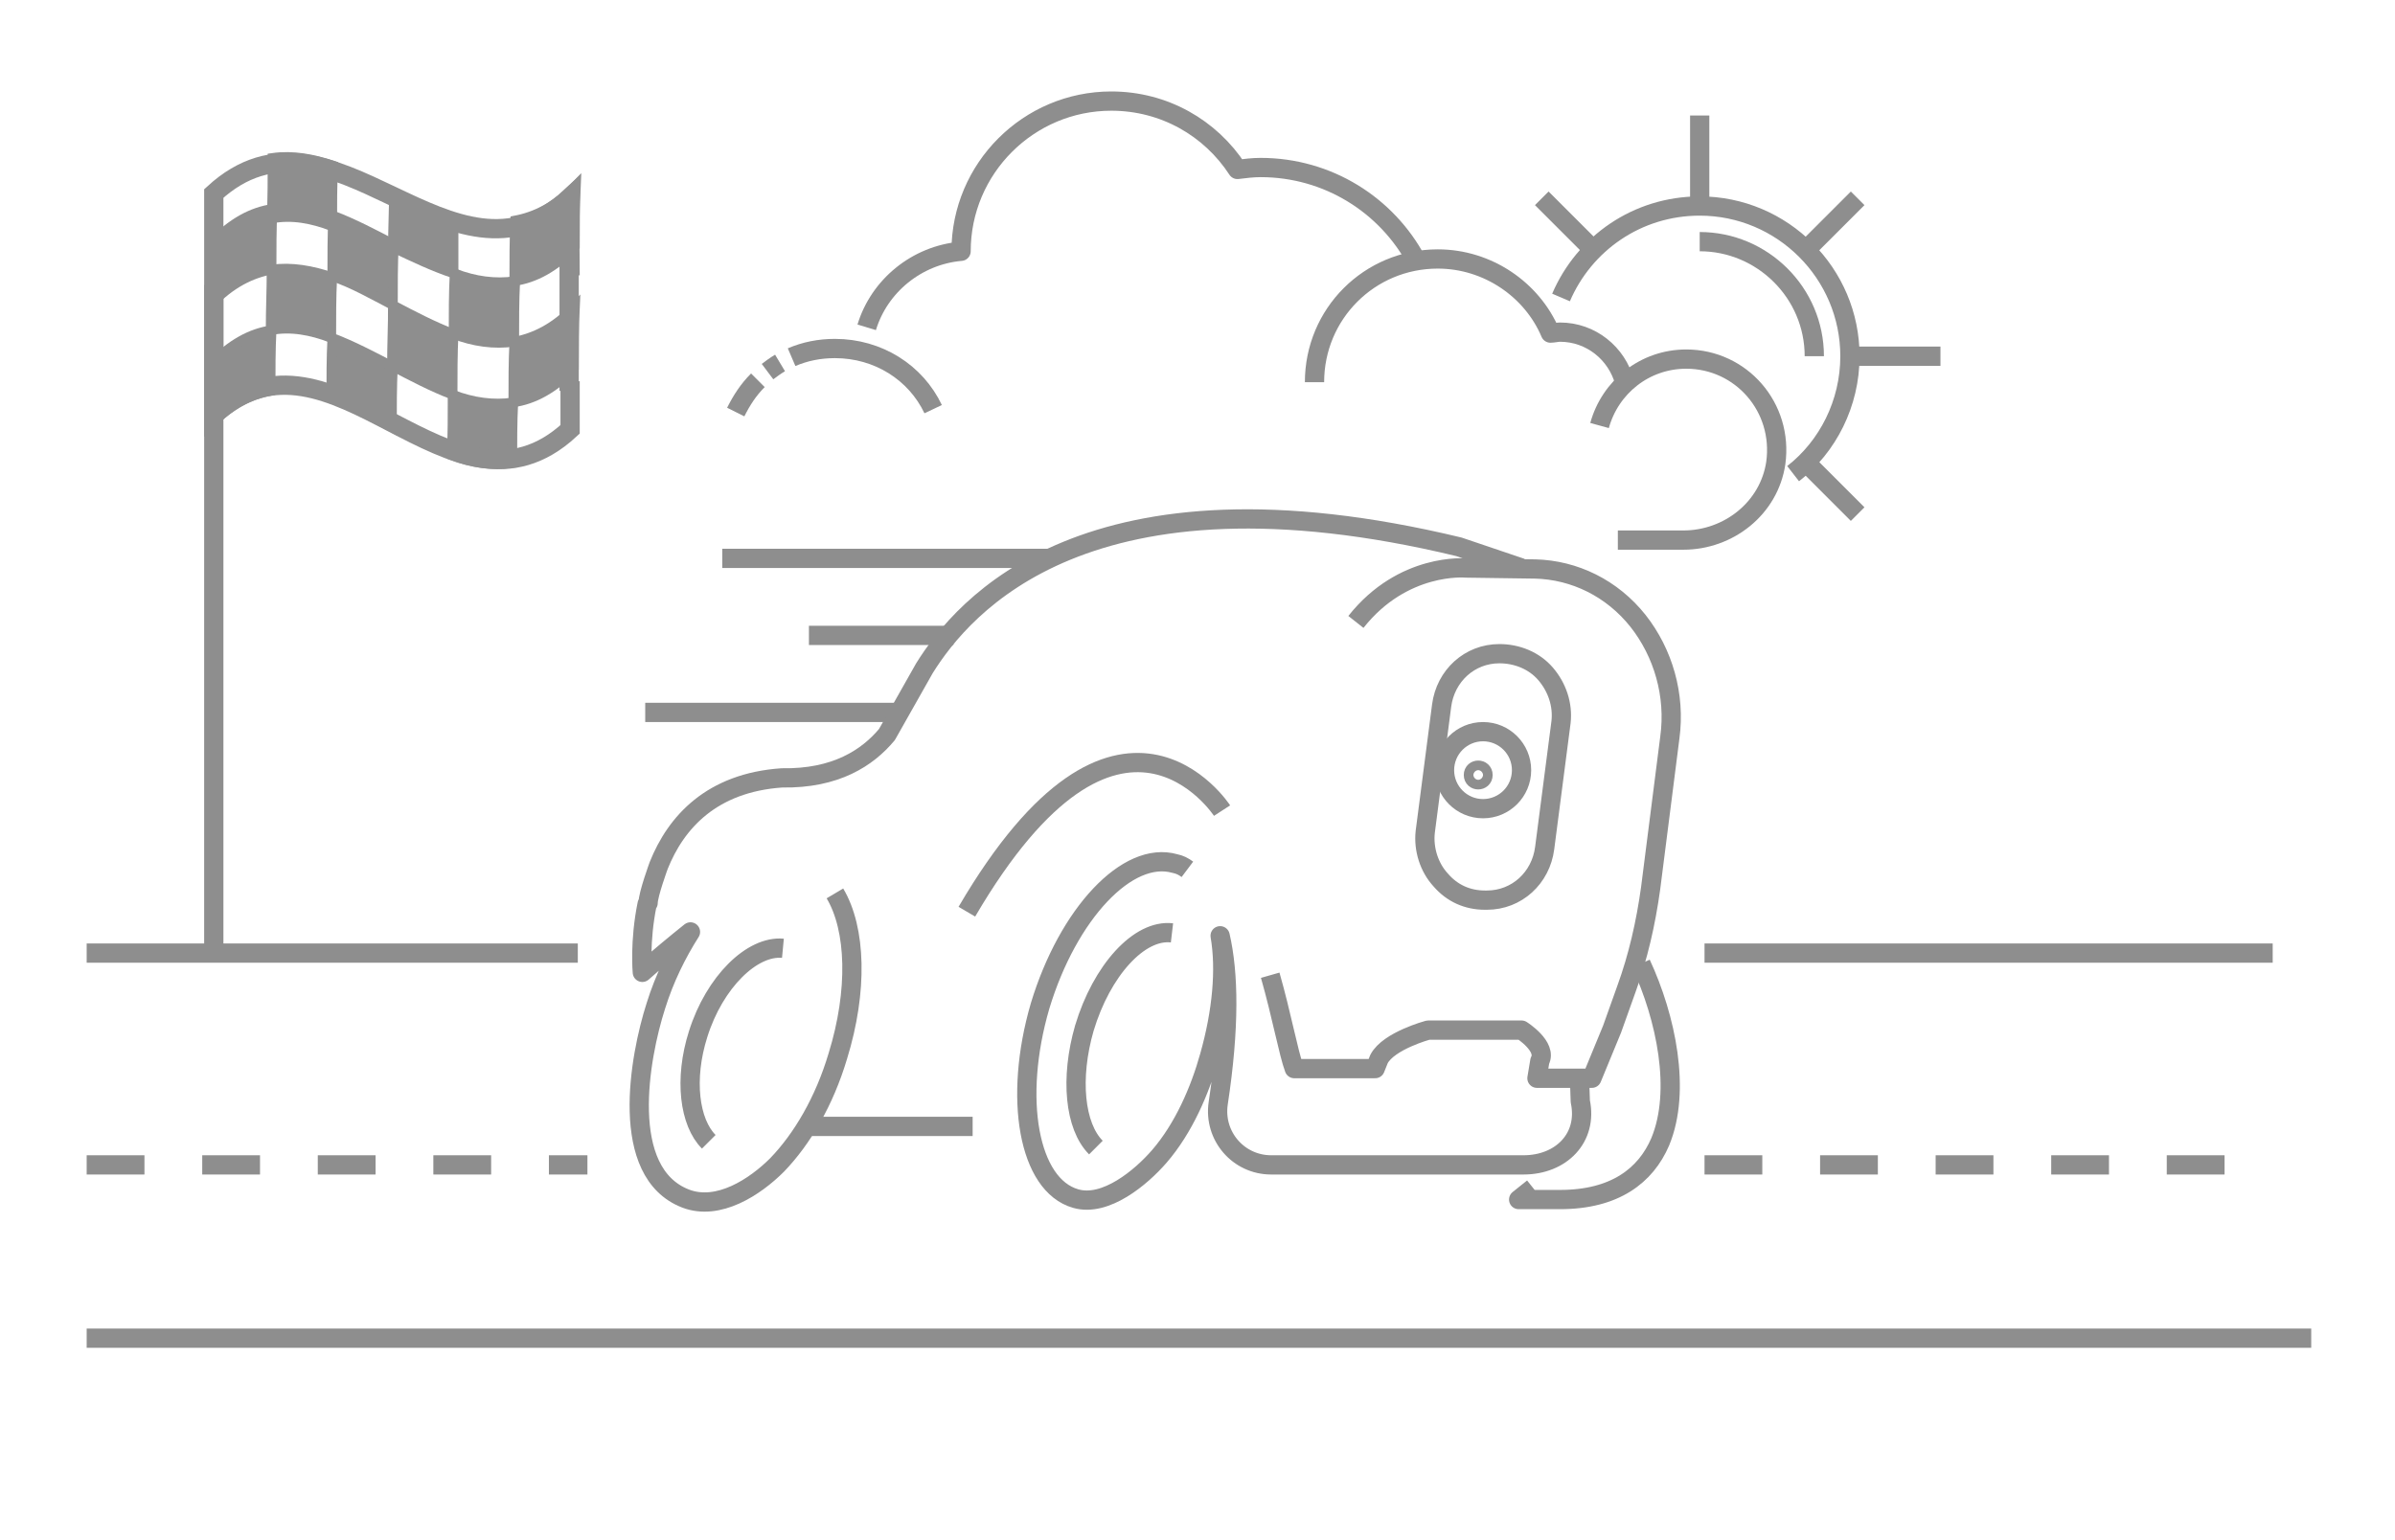 <?xml version="1.0" encoding="utf-8"?>
<!-- Generator: Adobe Illustrator 21.0.0, SVG Export Plug-In . SVG Version: 6.00 Build 0)  -->
<svg version="1.1" id="Layer_1" xmlns="http://www.w3.org/2000/svg" xmlns:xlink="http://www.w3.org/1999/xlink" x="0px" y="0px"
	 viewBox="0 0 248.7 160" style="enable-background:new 0 0 248.7 160;" xml:space="preserve">
<style type="text/css">
	.st0{fill:none;stroke:#8E8E8E;stroke-width:2;stroke-miterlimit:10;}
	.st1{fill:none;stroke:#8E8E8E;stroke-width:2;stroke-miterlimit:10;stroke-dasharray:6,6;}
	.st2{fill:none;stroke:#8E8E8E;stroke-width:2;stroke-linejoin:round;stroke-miterlimit:10;}
	.st3{fill:#8E8E8E;stroke:#8E8E8E;stroke-miterlimit:10;}
	.st4{display:none;}
	.st5{display:inline;opacity:0.49;}
	.st6{fill:#527FFF;}
</style>
<g>
	<line class="st0" x1="9" y1="139" x2="240" y2="139"/>
	<line class="st1" x1="177" y1="121" x2="235" y2="121"/>
	<line class="st1" x1="9" y1="121" x2="61" y2="121"/>
	<line class="st0" x1="9" y1="99" x2="60" y2="99"/>
	<line class="st0" x1="177" y1="99" x2="236" y2="99"/>
	<g>
		<circle class="st2" cx="153.5" cy="80.5" r="0.5"/>
		<line class="st0" x1="109" y1="58" x2="75" y2="58"/>
		<line class="st0" x1="99" y1="66" x2="84" y2="66"/>
		<line class="st0" x1="93" y1="74" x2="67" y2="74"/>
		<g>
			<g>
				<g>
					<path class="st2" d="M123.3,90.3c-0.4-0.3-0.8-0.5-1.3-0.6c-4.9-1.4-11.1,5.2-14,14.8c-2.8,9.6-1.2,18.6,3.7,20
						c3.1,0.9,6.8-2.2,8.7-4.4c2.5-2.9,4.2-6.8,5.2-10.4c1.3-4.6,1.7-9,1.1-12.5c0.9,3.9,1,9.5-0.2,17.4c-0.5,3.4,2.1,6.4,5.5,6.4
						h26.2c3.9,0,6.7-2.8,5.9-6.6l-0.1-2.9 M158,59l-6.5-2.2C112.9,47.5,100,63,96,69.4l-3.9,6.9c-2,2.4-5.3,4.6-10.9,4.5
						c-7.3,0.5-11,4.6-12.8,9.1c0,0-1.1,3-1.1,3.9l-0.1,0.1c-0.8,3.9-0.5,7.1-0.5,7.1c1.8-1.6,3.5-3,5-4.2c-1.4,2.2-2.7,4.8-3.6,7.7
						c-1.7,5.3-3.9,17.3,3.1,20c3.4,1.3,7.2-1.2,9.5-3.5c2.6-2.7,4.9-6.6,6.3-11.3c2.1-6.8,1.9-13.2-0.3-16.9 M131.9,101.3
						c1.2,4.2,1.9,8.1,2.5,9.7c0-0.1,0-0.1,0-0.2v0.2h8.4l0.4-1c1-1.9,5.1-3,5.1-3h9.7c0,0,2.7,1.7,1.9,3.2l-0.3,1.8h5.7l2.1-5.1
						l1.5-4.2c1.2-3.3,2-6.8,2.5-10.4l2-15.7c0.6-4.4-0.7-8.8-3.3-12.1c-2.7-3.4-6.6-5.3-10.7-5.4h-0.1l-7.1-0.1
						c0,0-6.5-0.6-11.4,5.6 M81.3,98.5c-3.2-0.3-7.1,3.5-8.8,8.9c-1.5,4.7-0.9,9.2,1.1,11.2 M121.7,96.9c-3.4-0.4-7.3,3.9-9.1,9.9
						c-1.5,5.2-1,10.2,1.2,12.4 M162.1,75l-1.7,13.1c-0.4,3.1-2.9,5.4-6,5.4c-0.1,0-0.1,0-0.2,0c-1.8,0-3.4-0.7-4.6-2.1
						c-1.2-1.3-1.8-3.2-1.6-5l1.7-13.1c0.4-3.1,2.9-5.4,6-5.4c1.8,0,3.6,0.7,4.8,2.1S162.3,73.2,162.1,75z"/>
				</g>
				<path class="st2" d="M159.2,123.4l-1.5,1.2c0,0,2,0,4.3,0c5.7,0,8.9-2.5,10.4-6c2.2-5.3,0.6-12.9-2-18.5"/>
			</g>
			<path class="st2" d="M126.9,84.2c0,0-10.7-16.5-26.5,10.5"/>
			<line class="st2" x1="84" y1="117" x2="101" y2="117"/>
			<circle class="st2" cx="154" cy="80" r="4"/>
		</g>
	</g>
	<g>
		<path class="st2" d="M168,56.1h6.8c4.7,0,8.9-3.3,9.6-8c0.8-5.8-3.6-10.8-9.3-10.8c-4.3,0-7.9,2.9-9,6.9"/>
		<path class="st2" d="M78.7,39.5c-1,1-1.7,2.1-2.3,3.3"/>
		<path class="st2" d="M81,37.7c-0.5,0.3-0.9,0.6-1.3,0.9"/>
		<path class="st2" d="M96.9,42.5c-1.8-3.8-5.7-6.3-10.2-6.3c-1.6,0-3.1,0.3-4.5,0.9"/>
		<path class="st2" d="M147.1,27.1c-3.1-5.8-9.2-9.7-16.2-9.7c-0.8,0-1.6,0.1-2.4,0.2c-2.8-4.3-7.6-7.1-13.1-7.1
			c-8.6,0-15.6,7-15.6,15.6l0,0c-4.6,0.4-8.5,3.6-9.8,7.9"/>
		<path class="st2" d="M136.5,39.7c0-7.1,5.7-12.8,12.8-12.8c5.2,0,9.8,3.2,11.7,7.7c0.3,0,0.7-0.1,1-0.1c3.2,0,5.9,2.2,6.7,5.2"/>
	</g>
	<g>
		<g>
			<line class="st2" x1="176.5" y1="12" x2="176.5" y2="21.4"/>
			<line class="st2" x1="201.5" y1="37" x2="192.1" y2="37"/>
			<line class="st2" x1="192.9" y1="20.6" x2="187.1" y2="26.4"/>
			<line class="st2" x1="165.9" y1="26.4" x2="160.1" y2="20.6"/>
			<line class="st2" x1="192.9" y1="53.4" x2="187.1" y2="47.6"/>
			<path class="st2" d="M162.1,30.9c2.4-5.6,7.9-9.5,14.4-9.5c8.6,0,15.6,7,15.6,15.6c0,4.9-2.3,9.4-5.9,12.2"/>
			<path class="st2" d="M176.5,25.1c6.5,0,11.9,5.3,11.9,11.9"/>
		</g>
	</g>
	<g>
		<g>
			<g>
				<path class="st3" d="M53.4,29.2c2.1-0.3,4.2-1.4,6.3-3.6c0-2.1,0-4.2,0.1-6.3c-2.1,2.2-4.2,3.2-6.3,3.6
					C53.4,25,53.4,27.1,53.4,29.2z"/>
			</g>
			<g>
				<path class="st3" d="M47.1,34.7c2.1,0.8,4.2,1.1,6.3,0.8c0-2.1,0-4.2,0.1-6.3c-2.1,0.3-4.2,0-6.3-0.8
					C47.1,30.5,47.1,32.6,47.1,34.7z"/>
			</g>
			<g>
				<path class="st3" d="M40.8,25.7c2.1,1,4.2,2,6.3,2.7c0-1.9,0-3.8,0-5.7C45.1,22,43,21,40.9,20C40.9,21.9,40.8,23.8,40.8,25.7z"
					/>
			</g>
			<g>
				<path class="st3" d="M40.7,38c2.1,1.1,4.2,2.2,6.3,3c0-2.1,0-4.2,0.1-6.3c-2.1-0.8-4.2-1.9-6.3-3C40.8,33.8,40.7,35.9,40.7,38z"
					/>
			</g>
			<g>
				<path class="st3" d="M53.3,41.8c2.1-0.3,4.2-1.4,6.3-3.6c0-2.1,0-4.2,0.1-6.3c-2.1,2.2-4.2,3.2-6.3,3.6
					C53.3,37.6,53.3,39.7,53.3,41.8z"/>
			</g>
			<line class="st2" x1="59.1" y1="27" x2="59.1" y2="40.6"/>
			<g>
				<path class="st3" d="M46.9,47.3c2.1,0.8,4.2,1.1,6.3,0.8c0-2.1,0-4.2,0.1-6.3c-2.1,0.3-4.2,0-6.3-0.8C47,43.1,47,45.2,46.9,47.3
					z"/>
			</g>
			<g>
				<path class="st3" d="M28.1,34.3c2.1-0.4,4.2,0,6.3,0.8c0-2.1,0-4.2,0.1-6.3c-2.1-0.7-4.2-1.1-6.3-0.8
					C28.2,30.1,28.1,32.2,28.1,34.3z"/>
			</g>
			<g>
				<path class="st3" d="M21.9,31.6c2.1-2.2,4.2-3.2,6.3-3.6c0-2.1,0-4.2,0.1-6.3c-2.1,0.3-4.2,1.4-6.3,3.6
					C21.9,27.4,21.9,29.5,21.9,31.6z"/>
			</g>
			<g>
				<path class="st3" d="M21.8,44.2c2.1-2.2,4.2-3.2,6.3-3.6c0-2.1,0-4.2,0.1-6.3c-2.1,0.3-4.2,1.4-6.3,3.6
					C21.8,40,21.8,42.1,21.8,44.2z"/>
			</g>
			<g>
				<path class="st3" d="M34.5,28.7c2.1,0.7,4.2,1.9,6.3,3c0-2.1,0-4.2,0.1-6.3c-2.1-1.1-4.2-2.2-6.3-3
					C34.5,24.5,34.5,26.6,34.5,28.7z"/>
			</g>
			<g>
				<path class="st3" d="M28.2,22.7c2.1-0.4,4.2,0,6.3,0.8c0-2.1,0-4.2,0.1-6.3c-2.1-0.7-4.2-1.1-6.3-0.8
					C28.3,18.5,28.3,20.6,28.2,22.7z"/>
			</g>
			<g>
				<path class="st3" d="M34.4,41.4c2.1,0.7,4.2,1.9,6.3,3c0-2.1,0-4.2,0.1-6.3c-2.1-1.1-4.2-2.2-6.3-3
					C34.4,37.2,34.4,39.3,34.4,41.4z"/>
			</g>
			<path class="st0" d="M59.2,28.6c0-3.3-0.1-4.8,0-8.1c-12.3,11.4-24.7-11.7-37-0.4v23c12.3-11.3,24.7,12.9,37,1.5c0-1.7,0-3.3,0-5
				"/>
		</g>
		<line class="st0" x1="22.2" y1="29.6" x2="22.2" y2="98.6"/>
	</g>
</g>
<g id="Guides" class="st4">
	<g class="st5">
		<path class="st6" d="M345,9v142H9V9H345 M354,0H0v160h354V0L354,0z"/>
	</g>
</g>
</svg>
